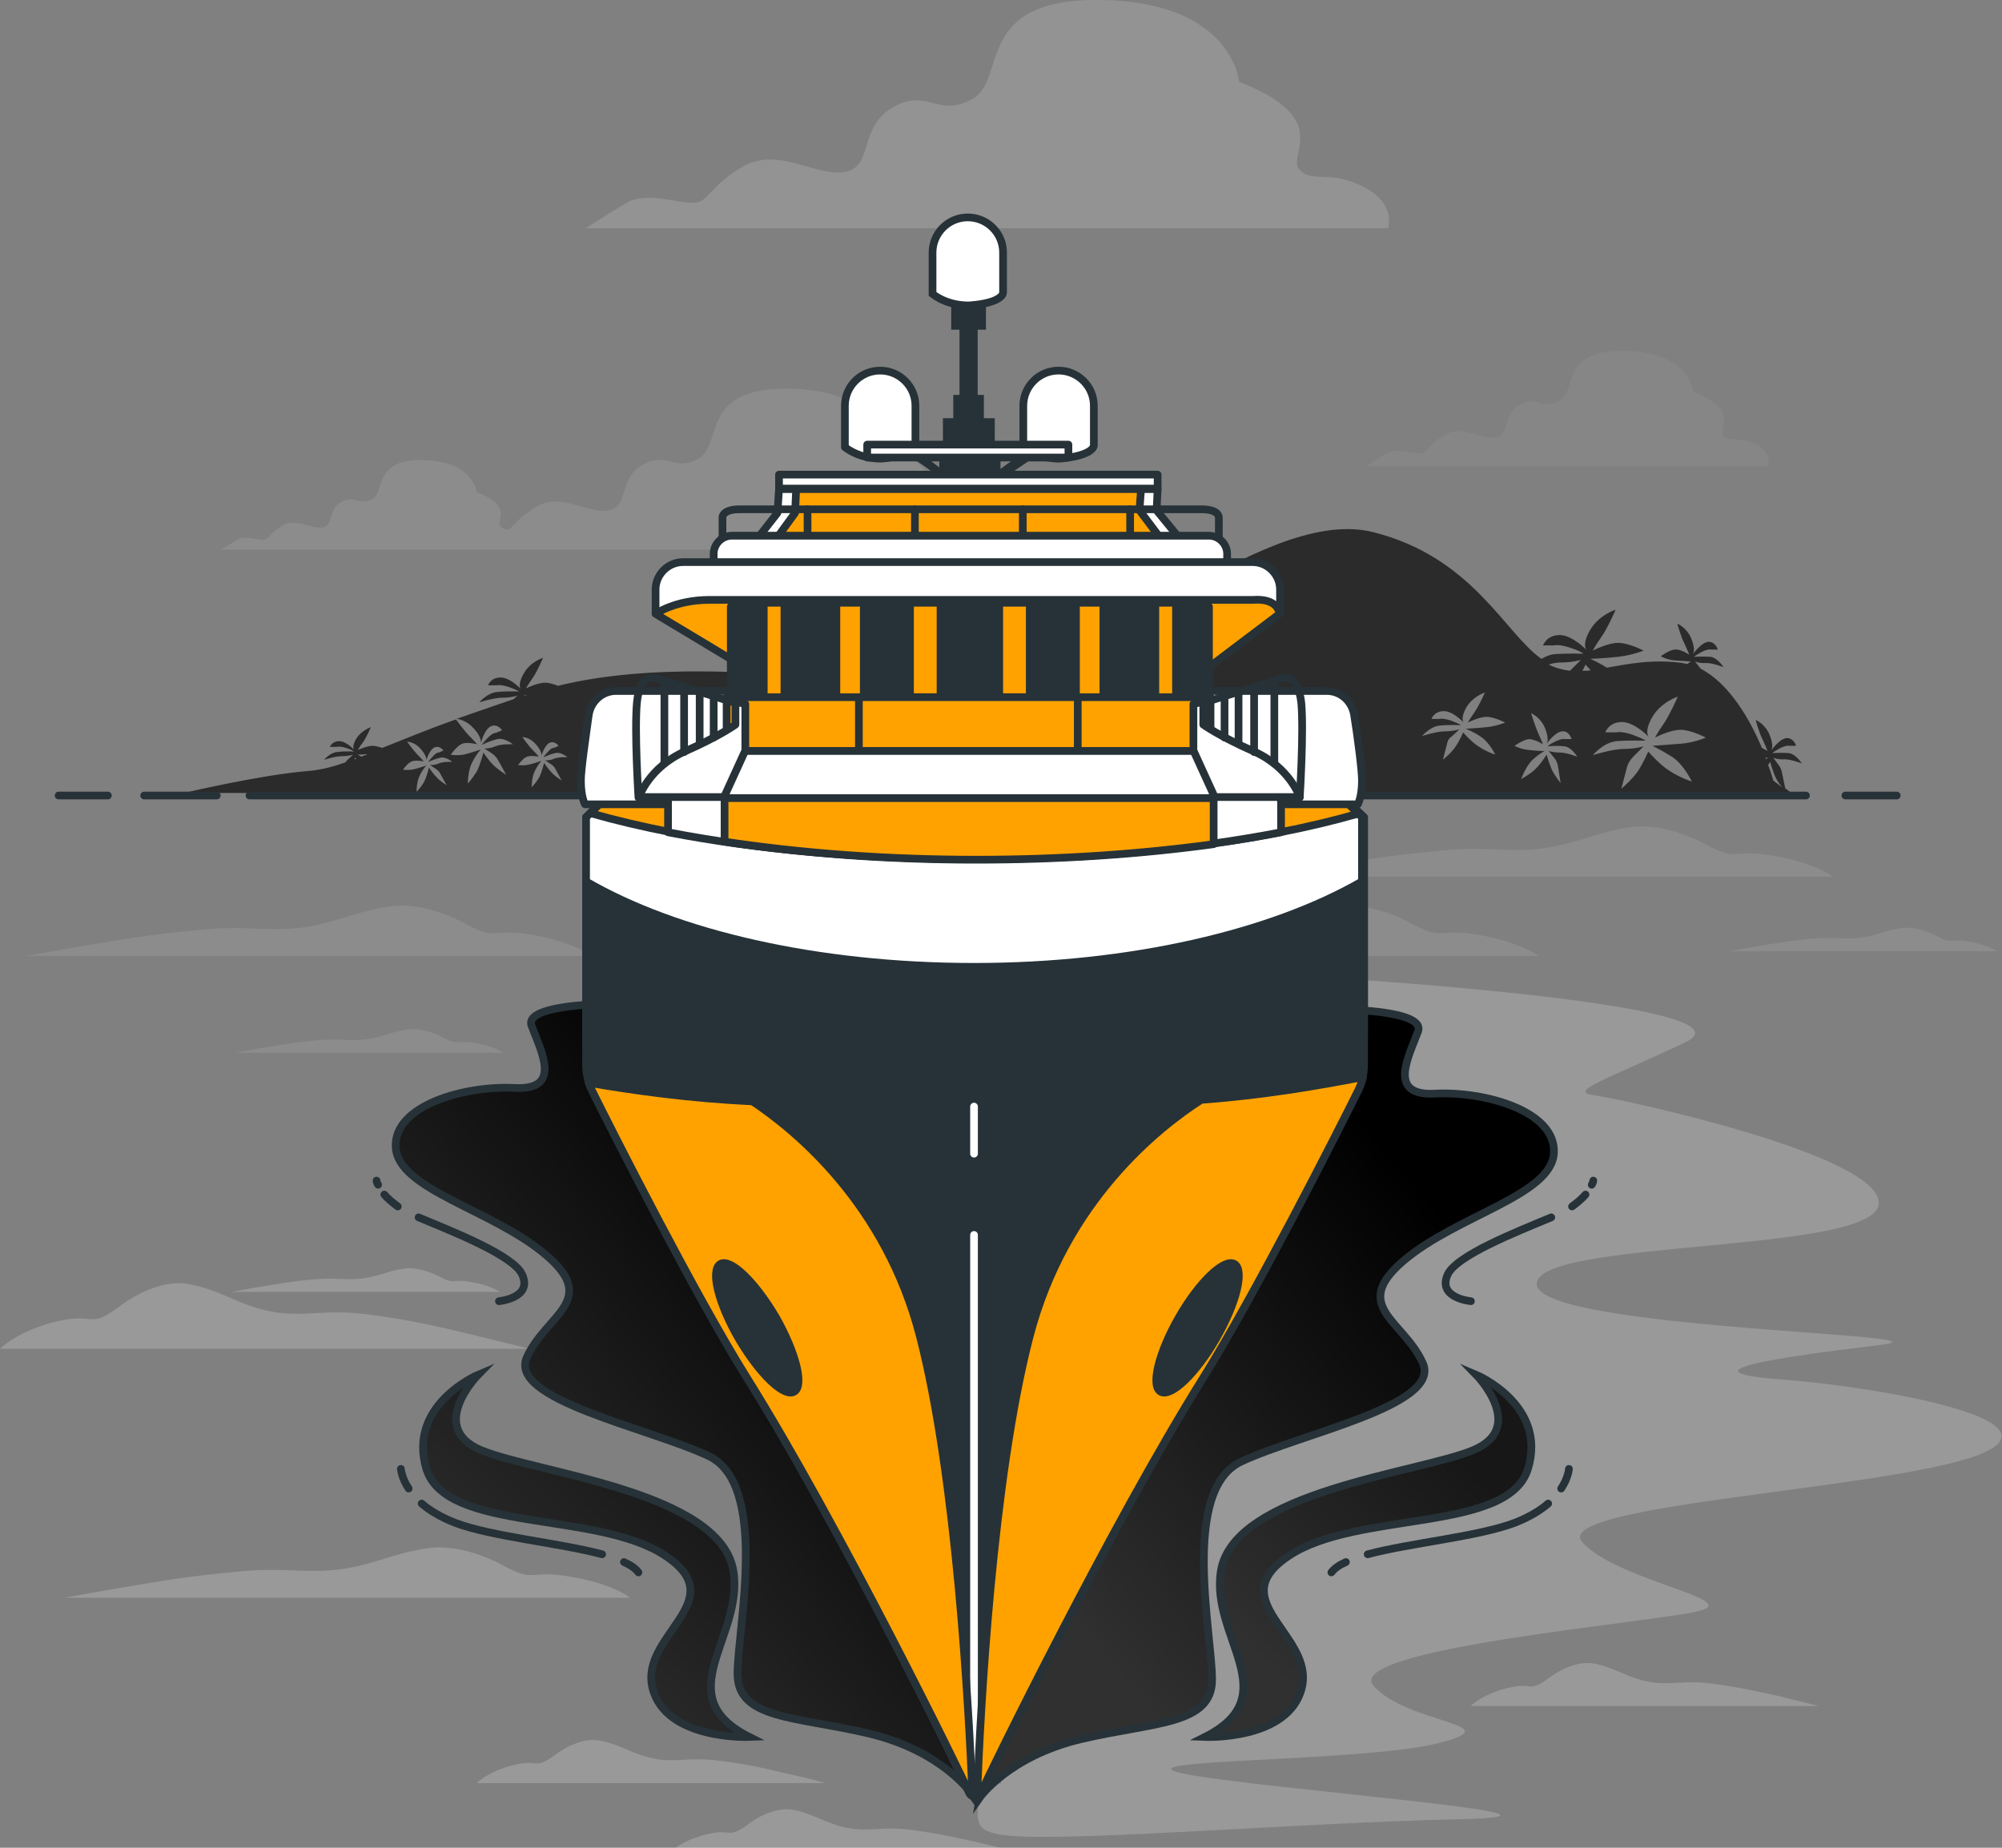 <svg width="260" height="240" viewBox="0 0 260 240" fill="none" xmlns="http://www.w3.org/2000/svg">
<rect x="0" y="0" width="260" height="240" fill="#808080" stroke="none"/>
<g clip-path="url(#clip0)">
<path opacity="0.2" d="M231.171 179.16C217.834 178.151 231.642 176.202 243.969 174.723C256.295 173.244 200.119 172.773 199.58 166.857C199.109 160.941 242.958 162.891 243.969 156.504C244.979 150.118 210.425 142.723 206.989 142.252C203.554 141.781 208.471 140.302 218.844 135.395C229.217 130.487 173.513 127.059 173.513 127.059C173.513 127.059 138.083 125.176 130 128.874V231.664H127.44C126.767 236.235 126.295 237.58 129.663 238.252C136.062 239.529 167.585 236.773 189.274 236.302C210.964 235.832 163.14 232.336 153.777 230.386C144.414 228.437 176.948 228.907 186.782 226.42C196.616 223.933 182.808 223.933 178.43 219.025C173.984 214.118 215.409 210.689 220.798 209.21C226.186 207.731 209.953 205.244 205.508 200.336C201.062 195.428 244.912 193.479 256.767 189.042C268.622 184.538 244.508 180.168 231.171 179.16Z" fill="white"/>
<path opacity="0.1" d="M69.041 121.412C63.585 120.471 64.798 122.353 60.217 119.866C60.217 119.866 55.368 117.109 50.787 117.714C46.207 118.319 43.782 119.866 39.269 120.471C34.689 121.076 31.995 120.134 25.596 120.807C19.197 121.412 15.896 122.017 12.259 122.622C8.622 123.227 3.435 124.168 3.435 124.168H76.855C76.99 124.168 74.497 122.353 69.041 121.412Z" fill="white"/>
<path opacity="0.1" d="M230.161 111.126C224.705 110.185 225.917 112.067 221.337 109.58C221.337 109.58 216.487 106.824 211.907 107.429C207.327 108.034 204.902 109.58 200.389 110.185C195.809 110.79 193.114 109.849 186.715 110.521C180.316 111.126 177.016 111.731 173.379 112.336C169.741 112.941 164.555 113.882 164.555 113.882H237.974C238.042 113.815 235.617 112 230.161 111.126Z" fill="white"/>
<path opacity="0.2" d="M73.959 204.773C68.503 203.832 69.715 205.714 65.135 203.227C65.135 203.227 60.285 200.471 55.705 201.076C51.125 201.681 48.7 203.227 44.187 203.832C39.606 204.437 36.912 203.496 30.513 204.168C24.114 204.773 20.814 205.378 17.176 205.983C13.539 206.588 8.353 207.529 8.353 207.529H81.772C81.84 207.462 79.415 205.647 73.959 204.773Z" fill="white"/>
<path opacity="0.2" d="M60.554 173.176C57.119 172.37 54.021 171.563 48.026 170.756C42.031 169.949 39.471 171.16 35.228 170.353C30.985 169.546 28.694 167.529 24.451 166.79C20.207 165.983 15.627 169.613 15.627 169.613C11.383 172.773 12.528 170.42 7.409 171.63C2.29 172.84 0 175.193 0 175.193H68.772C68.772 175.193 63.922 173.983 60.554 173.176Z" fill="white"/>
<path opacity="0.2" d="M101.642 230.252C99.419 229.714 97.331 229.176 93.425 228.706C89.518 228.168 87.834 228.975 85.005 228.437C82.176 227.899 80.694 226.622 77.933 226.084C75.103 225.546 72.14 227.899 72.14 227.899C69.311 229.983 70.052 228.437 66.751 229.243C63.451 230.05 61.901 231.596 61.901 231.596H107.098C107.098 231.529 103.932 230.722 101.642 230.252Z" fill="white"/>
<path opacity="0.2" d="M118.523 237.702C114.617 237.164 112.933 237.971 110.104 237.433C107.275 236.895 105.793 235.618 103.031 235.08C100.202 234.542 97.238 236.895 97.238 236.895C94.409 238.979 95.15 237.433 91.85 238.24C88.482 239.046 87 240.593 87 240.593H132.197C132.197 240.593 129.031 239.786 126.808 239.248C124.518 238.777 122.43 238.24 118.523 237.702Z" fill="white"/>
<path opacity="0.2" d="M222.523 218.702C218.617 218.164 216.933 218.971 214.104 218.433C211.275 217.895 209.793 216.618 207.031 216.08C204.202 215.542 201.238 217.895 201.238 217.895C198.409 219.979 199.15 218.433 195.85 219.24C192.482 220.046 191 221.593 191 221.593H236.197C236.197 221.593 233.031 220.786 230.808 220.248C228.518 219.777 226.43 219.24 222.523 218.702Z" fill="white"/>
<path opacity="0.1" d="M130 124.168H199.85C199.85 124.168 197.425 122.353 191.969 121.412C186.513 120.471 187.725 122.353 183.145 119.866C183.145 119.866 178.295 117.109 173.715 117.714C169.135 118.319 166.71 119.866 162.197 120.471C157.617 121.076 154.922 120.134 148.523 120.807C142.124 121.412 138.824 122.017 135.187 122.622C133.57 122.891 131.617 123.227 129.933 123.496V124.168H130Z" fill="white"/>
<path opacity="0.1" d="M235.078 121.949C232.047 122.218 230.497 122.554 228.746 122.823C226.995 123.092 224.57 123.563 224.57 123.563H259.326C259.326 123.563 258.181 122.689 255.622 122.286C253.062 121.882 253.601 122.689 251.445 121.546C251.445 121.546 249.155 120.269 247 120.538C244.844 120.807 243.699 121.546 241.544 121.815C239.388 122.084 238.109 121.613 235.078 121.949Z" fill="white"/>
<path opacity="0.2" d="M56.984 165.781C56.984 165.781 54.694 164.504 52.539 164.773C50.383 165.042 49.238 165.781 47.083 166.05C44.928 166.319 43.648 165.916 40.617 166.185C37.586 166.454 36.036 166.79 34.285 167.059C32.534 167.328 30.109 167.798 30.109 167.798H64.865C64.865 167.798 63.72 166.924 61.161 166.521C58.534 166.05 59.14 166.924 56.984 165.781Z" fill="white"/>
<path opacity="0.1" d="M61.632 135.462C59.073 135.059 59.612 135.866 57.456 134.723C57.456 134.723 55.166 133.446 53.011 133.714C50.855 133.983 49.71 134.723 47.555 134.992C45.399 135.261 44.119 134.857 41.088 135.126C38.057 135.395 36.508 135.731 34.757 136C33.005 136.269 30.581 136.74 30.581 136.74H65.337C65.337 136.74 64.192 135.866 61.632 135.462Z" fill="white"/>
<path d="M231.441 100.437C231.373 100.034 231.239 99.697 231.036 99.428L230.296 98.42C230.296 98.42 230.902 98.689 231.777 98.622C232.653 98.622 234 99.16 234 99.16C234 99.16 233.259 97.95 232.316 97.815C231.373 97.748 230.161 97.815 230.161 97.815C230.161 97.815 230.363 97.613 231.239 97.143C232.114 96.74 232.384 96.874 232.384 96.874H233.259C233.259 96.874 232.99 95.865 232.047 95.865C231.104 95.933 230.026 97.479 230.026 97.479C230.026 97.479 230.43 96.941 229.824 95.462C229.218 93.983 228.005 93.513 228.005 93.513C228.005 93.513 228.477 95.26 228.948 96.134C229.353 97.008 229.555 97.546 229.555 97.546C229.555 97.546 229.218 97.344 228.814 97.143C227.332 93.58 224.637 88.807 220.865 86.857L220.125 85.916C220.125 85.916 220.731 86.185 221.606 86.118C222.482 86.118 223.829 86.655 223.829 86.655C223.829 86.655 223.088 85.445 222.145 85.311C221.202 85.244 219.99 85.311 219.99 85.311C219.99 85.311 220.192 85.109 221.068 84.639C221.943 84.235 222.213 84.37 222.213 84.37H223.088C223.088 84.37 222.819 83.361 221.876 83.361C220.933 83.428 219.855 84.975 219.855 84.975C219.855 84.975 220.259 84.437 219.653 82.958C219.047 81.479 217.834 81.008 217.834 81.008C217.834 81.008 218.306 82.756 218.777 83.63C219.182 84.504 219.384 85.042 219.384 85.042C219.384 85.042 218.306 84.302 217.565 84.37C216.824 84.37 215.679 85.244 215.679 85.244C215.679 85.244 216.487 85.714 217.565 85.781C218.575 85.849 219.586 85.916 219.586 85.916C219.586 85.916 219.384 86.05 219.114 86.252C218.912 86.185 218.71 86.185 218.508 86.118C214.534 85.58 211.435 86.252 208.674 86.723C207.394 85.916 206.518 85.58 206.518 85.58C206.518 85.58 208.337 85.513 210.156 85.311C211.974 85.109 213.456 84.504 213.456 84.504C213.456 84.504 211.503 83.496 210.156 83.496C208.808 83.496 206.855 84.504 206.855 84.504C206.855 84.504 207.192 83.832 208 82.689C208.808 81.546 209.819 79.193 209.819 79.193C209.819 79.193 207.663 79.865 206.518 81.815C205.373 83.765 206.047 84.437 206.047 84.437C206.047 84.437 204.228 82.487 202.544 82.487C200.86 82.487 200.389 83.832 200.389 83.832H201.871C201.871 83.832 202.342 83.63 203.824 84.101C205.306 84.571 205.643 84.907 205.643 84.907C205.643 84.907 203.487 84.84 201.803 84.975C201.197 85.042 200.658 85.311 200.187 85.58C195.404 82.219 191.228 72.336 178.296 69.109C164.689 65.748 143.943 85.445 131.347 88.336C119.358 91.092 93.021 84.034 72.477 89.076C71.938 88.874 71.332 88.672 70.793 88.672C69.783 88.672 68.301 89.412 68.301 89.412C68.301 89.412 68.57 88.941 69.176 88.067C69.783 87.193 70.523 85.445 70.523 85.445C70.523 85.445 68.907 85.916 68.031 87.462C67.156 88.941 67.627 89.479 67.627 89.479C67.627 89.479 66.28 88 65 88C63.72 88 63.384 89.008 63.384 89.008H64.529C64.529 89.008 64.933 88.874 66.011 89.21C67.156 89.613 67.425 89.815 67.425 89.815C67.425 89.815 65.808 89.748 64.529 89.882C63.249 90.017 62.239 91.227 62.239 91.227C62.239 91.227 64.124 90.622 65.27 90.622C66.415 90.622 67.223 90.353 67.223 90.353L66.684 90.823C63.855 91.765 61.43 92.639 59.275 93.378C59.544 93.378 60.622 93.58 61.565 94.655C62.643 95.865 62.441 96.538 62.441 96.538C62.441 96.538 62.912 94.655 63.788 94.319C64.663 93.983 65.202 94.857 65.202 94.857L64.394 95.193C64.394 95.193 64.057 95.126 63.384 95.798C62.71 96.471 62.575 96.74 62.575 96.74C62.575 96.74 63.72 96.202 64.596 96C65.539 95.798 66.617 96.672 66.617 96.672C66.617 96.672 65.067 96.605 64.327 96.941C63.518 97.277 62.912 97.21 62.912 97.21L63.922 97.882C64.192 98.084 64.461 98.353 64.663 98.689L65.741 100.639C65.741 100.639 64.663 99.966 64.057 99.361C63.451 98.756 62.777 97.748 62.777 97.748C62.777 97.748 62.373 99.361 61.902 100.235C61.363 101.109 60.757 101.781 60.757 101.781C60.757 101.781 60.757 99.966 61.363 98.958C61.902 97.882 62.441 97.344 62.441 97.344C62.441 97.344 61.498 97.681 60.487 97.95C59.477 98.219 58.534 98.017 58.534 98.017C58.534 98.017 59.342 96.874 60.016 96.605C60.689 96.336 61.969 96.672 61.969 96.672C61.969 96.672 61.632 96.269 60.959 95.597C60.285 94.924 59.342 93.58 59.207 93.445C55.031 94.924 52.068 96.202 49.643 97.143C49.239 97.008 48.767 96.874 48.363 96.874C47.622 96.874 46.477 97.412 46.477 97.412C46.477 97.412 46.679 97.008 47.15 96.403C47.622 95.731 48.161 94.454 48.161 94.454C48.161 94.454 46.948 94.857 46.275 95.933C45.601 97.076 46.005 97.412 46.005 97.412C46.005 97.412 44.995 96.269 44.052 96.269C43.109 96.269 42.84 97.008 42.84 97.008H43.783C43.783 97.008 44.052 96.874 44.928 97.143C45.803 97.412 45.938 97.613 45.938 97.613C45.938 97.613 44.726 97.546 43.783 97.681C42.84 97.748 42.099 98.689 42.099 98.689C42.099 98.689 43.513 98.219 44.389 98.219C45.264 98.219 45.871 98.017 45.871 98.017L45.062 98.756C44.995 98.823 44.928 98.958 44.86 99.025C43.109 99.63 41.627 100.034 39.741 100.168C33.544 100.706 23.912 102.992 23.912 102.992H232.653L231.845 102.387L231.441 100.437ZM47.757 97.95C47.487 98.084 47.218 98.151 46.948 98.286C46.612 98.084 46.41 98.017 46.41 98.017C46.41 98.017 47.016 98.017 47.757 97.95ZM46.14 98.42C46.14 98.42 46.207 98.487 46.275 98.555C46.207 98.555 46.14 98.622 46.005 98.622C46.073 98.487 46.14 98.42 46.14 98.42ZM56.985 99.16C56.378 99.428 55.84 99.361 55.84 99.361L56.648 99.899C56.85 100.034 57.052 100.235 57.187 100.504L57.995 101.983C57.995 101.983 57.119 101.445 56.715 100.975C56.244 100.504 55.705 99.697 55.705 99.697C55.705 99.697 55.435 100.908 55.031 101.647C54.627 102.319 54.088 102.857 54.088 102.857C54.088 102.857 54.088 101.445 54.56 100.639C54.964 99.832 55.368 99.428 55.368 99.428C55.368 99.428 54.627 99.698 53.819 99.899C53.078 100.101 52.337 99.966 52.337 99.966C52.337 99.966 52.943 99.092 53.482 98.891C54.021 98.689 55.031 98.891 55.031 98.891C55.031 98.891 54.762 98.555 54.223 98.017C53.684 97.479 52.876 96.336 52.876 96.336C52.876 96.336 53.886 96.336 54.694 97.344C55.503 98.286 55.368 98.756 55.368 98.756C55.368 98.756 55.772 97.344 56.446 97.076C57.119 96.807 57.591 97.479 57.591 97.479L56.985 97.748C56.985 97.748 56.715 97.681 56.244 98.219C55.705 98.756 55.638 98.958 55.638 98.958C55.638 98.958 56.513 98.555 57.187 98.42C57.86 98.219 58.736 98.958 58.736 98.958C58.736 98.958 57.591 98.891 56.985 99.16ZM68.031 90.286C68.031 90.286 68.166 90.286 68.435 90.286C68.368 90.286 68.233 90.353 68.166 90.353C68.099 90.353 68.031 90.286 68.031 90.286ZM71.938 98.555C71.332 98.823 70.793 98.756 70.793 98.756L71.601 99.294C71.803 99.428 72.005 99.63 72.14 99.899L72.948 101.378C72.948 101.378 72.073 100.84 71.669 100.37C71.197 99.899 70.658 99.092 70.658 99.092C70.658 99.092 70.389 100.302 69.985 101.042C69.581 101.714 69.042 102.252 69.042 102.252C69.042 102.252 69.042 100.84 69.513 100.034C69.917 99.227 70.321 98.823 70.321 98.823C70.321 98.823 69.581 99.092 68.772 99.294C68.031 99.496 67.29 99.361 67.29 99.361C67.29 99.361 67.897 98.487 68.435 98.286C68.974 98.084 69.985 98.286 69.985 98.286C69.985 98.286 69.715 97.95 69.176 97.412C68.638 96.874 67.829 95.731 67.829 95.731C67.829 95.731 68.84 95.731 69.648 96.74C70.456 97.681 70.321 98.151 70.321 98.151C70.321 98.151 70.726 96.74 71.399 96.471C72.073 96.202 72.544 96.874 72.544 96.874L71.938 97.143C71.938 97.143 71.669 97.076 71.197 97.613C70.658 98.151 70.591 98.353 70.591 98.353C70.591 98.353 71.466 97.95 72.14 97.815C72.814 97.613 73.689 98.353 73.689 98.353C73.689 98.353 72.544 98.286 71.938 98.555ZM205.912 86.319C205.912 86.319 206.182 86.655 206.586 87.059C206.249 87.126 205.845 87.126 205.508 87.126C205.777 86.655 205.912 86.319 205.912 86.319ZM202.746 86.05C204.228 86.05 205.306 85.714 205.306 85.714L203.959 87.059C203.959 87.059 203.959 87.059 203.891 87.126C202.948 86.992 202.073 86.79 201.13 86.319C201.736 86.118 202.275 86.05 202.746 86.05ZM192.373 95.731C193.451 96.471 194.192 98.017 194.192 98.017C194.192 98.017 193.114 97.681 192.104 97.008C191.093 96.403 190.016 95.126 190.016 95.126C190.016 95.126 189.544 96.269 189.005 97.008C188.534 97.748 187.389 98.689 187.389 98.689L187.928 96.605C187.995 96.202 188.197 95.865 188.534 95.664L189.544 94.723C189.544 94.723 188.736 94.992 187.658 94.992C186.581 94.992 184.694 95.597 184.694 95.597C184.694 95.597 185.705 94.386 186.917 94.252C188.13 94.118 189.746 94.185 189.746 94.185C189.746 94.185 189.477 93.983 188.399 93.58C187.321 93.244 186.917 93.378 186.917 93.378H185.907C185.907 93.378 186.244 92.37 187.523 92.37C188.736 92.37 190.083 93.849 190.083 93.849C190.083 93.849 189.612 93.378 190.42 91.899C191.296 90.42 192.845 89.95 192.845 89.95C192.845 89.95 192.104 91.63 191.498 92.504C190.891 93.378 190.622 93.849 190.622 93.849C190.622 93.849 192.104 93.109 193.047 93.109C194.057 93.109 195.472 93.849 195.472 93.849C195.472 93.849 194.394 94.319 193.047 94.454C191.7 94.588 190.353 94.655 190.353 94.655C190.353 94.655 191.296 94.992 192.373 95.731ZM201.938 98.555C202.14 98.823 202.275 99.16 202.342 99.563L202.679 101.714C202.679 101.714 201.871 100.706 201.534 99.966C201.197 99.227 200.86 98.017 200.86 98.017C200.86 98.017 199.985 99.428 199.176 100.101C198.368 100.773 197.56 101.176 197.56 101.176C197.56 101.176 198.166 99.496 199.042 98.689C199.917 97.882 200.591 97.546 200.591 97.546C200.591 97.546 199.58 97.546 198.57 97.412C197.56 97.344 196.684 96.874 196.684 96.874C196.684 96.874 197.829 96.067 198.57 96C199.311 96 200.389 96.672 200.389 96.672C200.389 96.672 200.187 96.134 199.783 95.26C199.378 94.386 198.84 92.639 198.84 92.639C198.84 92.639 200.052 93.109 200.658 94.588C201.264 96.067 200.86 96.605 200.86 96.605C200.86 96.605 201.938 95.059 202.881 94.992C203.824 94.924 204.093 96 204.093 96H203.218C203.218 96 202.948 95.865 202.073 96.269C201.197 96.672 200.995 96.941 200.995 96.941C200.995 96.941 202.207 96.807 203.15 96.941C204.093 97.008 204.834 98.286 204.834 98.286C204.834 98.286 203.42 97.748 202.612 97.748C201.736 97.748 201.13 97.546 201.13 97.546L201.938 98.555ZM217.228 98.353C218.71 99.361 219.72 101.513 219.72 101.513C219.72 101.513 218.239 101.042 216.891 100.168C215.544 99.361 214.062 97.613 214.062 97.613C214.062 97.613 213.389 99.16 212.715 100.168C212.042 101.176 210.56 102.454 210.56 102.454L211.301 99.63C211.435 99.16 211.705 98.689 212.109 98.286L213.456 96.941C213.456 96.941 212.378 97.277 210.897 97.277C209.415 97.277 206.855 98.084 206.855 98.084C206.855 98.084 208.202 96.471 209.886 96.269C211.57 96.134 213.726 96.202 213.726 96.202C213.726 96.202 213.389 95.933 211.907 95.395C210.425 94.924 209.954 95.126 209.954 95.126H208.472C208.472 95.126 208.943 93.781 210.627 93.781C212.311 93.781 214.13 95.731 214.13 95.731C214.13 95.731 213.456 95.059 214.601 93.109C215.746 91.16 217.902 90.487 217.902 90.487C217.902 90.487 216.891 92.773 216.083 93.983C215.275 95.126 214.938 95.798 214.938 95.798C214.938 95.798 216.891 94.79 218.239 94.79C219.586 94.79 221.539 95.798 221.539 95.798C221.539 95.798 220.057 96.471 218.239 96.605C216.42 96.74 214.601 96.874 214.601 96.874C214.601 96.874 215.746 97.412 217.228 98.353ZM229.622 98.42C229.622 98.42 229.487 98.487 229.353 98.622C229.353 98.555 229.285 98.487 229.285 98.42C229.487 98.42 229.622 98.42 229.622 98.42ZM229.622 99.361C229.824 99.092 229.891 98.958 229.891 98.958C229.891 98.958 230.228 100.168 230.565 100.908C230.767 101.378 231.171 101.916 231.441 102.252L230.296 101.378C230.296 101.378 230.093 100.571 229.622 99.361Z" fill="#2B2B2B"/>
<path opacity="0.05" d="M227.938 57.681C225.648 56.605 224.638 57.479 223.829 56.605C223.021 55.664 226.119 53.311 219.922 50.891C219.922 50.891 219.518 45.714 211.031 45.58C202.544 45.378 204.834 50.756 202.544 52.033C200.254 53.311 199.648 51.294 197.358 52.571C195.068 53.849 196.145 56.403 194.259 56.807C192.373 57.143 189.948 55.126 187.658 56.471C185.368 57.748 185.368 58.891 184.358 58.891C183.347 58.891 181.259 58.151 180.047 58.891C178.834 59.63 177.353 60.571 177.353 60.571H229.689C229.622 60.437 230.228 58.756 227.938 57.681Z" fill="white"/>
<path opacity="0.1" d="M126.497 67.563C123.332 66.017 121.85 67.294 120.705 66.017C119.56 64.74 123.87 61.378 115.181 58.017C115.181 58.017 114.575 50.756 102.653 50.487C90.731 50.219 93.964 57.748 90.731 59.563C87.565 61.378 86.689 58.555 83.456 60.37C80.29 62.185 81.705 65.815 79.078 66.286C76.451 66.824 72.948 63.933 69.782 65.748C67.425 67.093 66.819 68.235 66.078 68.773C65.674 68.773 65.337 68.706 65 68.37C64.326 67.63 66.751 65.748 61.902 63.933C61.902 63.933 61.565 59.899 54.964 59.765C48.363 59.63 50.114 63.798 48.363 64.807C46.611 65.815 46.073 64.202 44.321 65.21C42.57 66.219 43.378 68.235 41.896 68.504C40.414 68.773 38.529 67.227 36.71 68.235C34.959 69.244 34.959 70.118 34.15 70.118C33.342 70.118 31.725 69.513 30.782 70.118C29.839 70.723 28.694 71.395 28.694 71.395H55.233H69.58H128.788C128.788 71.462 129.663 69.109 126.497 67.563Z" fill="white"/>
<path opacity="0.15" d="M176.948 24.202C172.435 21.983 170.347 23.866 168.731 21.983C167.114 20.168 173.244 15.395 160.917 10.622C160.917 10.622 160.109 0.336 143.202 -9.296e-06C126.296 -0.336 130.876 10.286 126.296 12.84C121.783 15.395 120.503 11.361 115.99 13.916C111.477 16.471 113.498 21.58 109.793 22.319C106.088 23.059 101.171 19.025 96.591 21.58C92.078 24.134 92.078 26.353 89.99 26.353C87.902 26.353 83.793 24.874 81.368 26.353C78.876 27.832 76.047 29.647 76.047 29.647H180.249C180.249 29.714 181.461 26.42 176.948 24.202Z" fill="white"/>
<path d="M239.658 103.328H246.327" stroke="#263238" stroke-miterlimit="10" stroke-linecap="round" stroke-linejoin="round"/>
<path d="M32.399 103.328H234.539" stroke="#263238" stroke-miterlimit="10" stroke-linecap="round" stroke-linejoin="round"/>
<path d="M18.725 103.328H28.155" stroke="#263238" stroke-miterlimit="10" stroke-linecap="round" stroke-linejoin="round"/>
<path d="M7.611 103.328H14.01" stroke="#263238" stroke-miterlimit="10" stroke-linecap="round" stroke-linejoin="round"/>
<path d="M125.958 232.74C125.958 232.74 122.186 227.362 112.756 225.143C103.326 222.925 95.782 223.328 95.782 217.412C95.782 211.496 99.891 192.807 92.01 189.11C84.129 185.412 65.875 181.782 68.435 176.269C70.927 170.757 77.865 168.941 70.927 163.026C63.989 157.11 51.73 154.555 51.394 149.042C51.057 143.53 60.487 140.975 66.818 141.311C73.083 141.647 70.254 136.538 69.041 133.244C67.761 129.95 82.917 130.286 84.803 130.286C86.621 130.219 123.062 216.807 125.958 232.74Z" fill="url(#paint0_linear)" stroke="#263238" stroke-miterlimit="10"/>
<path d="M127.238 233.479C127.238 233.479 131.01 228.101 140.44 225.882C149.87 223.664 157.414 224.067 157.414 218.151C157.414 212.235 153.306 193.546 161.186 189.849C169.067 186.151 187.321 182.521 184.762 177.008C182.269 171.496 175.332 169.681 182.269 163.765C189.207 157.849 201.466 155.294 201.803 149.782C202.14 144.269 192.71 141.714 186.378 142.05C180.114 142.387 182.943 137.277 184.155 133.983C185.435 130.689 170.28 131.025 168.394 131.025C166.508 130.958 130.067 217.546 127.238 233.479Z" fill="url(#paint1_linear)" stroke="#263238" stroke-miterlimit="10"/>
<path d="M97.331 225.614C97.331 225.614 86.419 226.084 84.735 219.227C83.052 212.37 95.243 207.933 86.419 202.084C77.596 196.168 57.927 199.126 55.367 190.79C52.875 182.454 62.103 178.555 62.103 178.555C62.103 178.555 55.368 185.412 62.507 188.37C69.647 191.328 93.559 193.748 95.243 204.034C96.658 212.639 86.621 220.235 97.331 225.614Z" fill="url(#paint2_linear)" stroke="#263238" stroke-miterlimit="10"/>
<path d="M156.471 225.614C156.471 225.614 167.383 226.084 169.067 219.227C170.751 212.37 158.559 207.933 167.383 202.084C176.207 196.168 195.875 199.126 198.435 190.79C200.995 182.454 191.699 178.555 191.699 178.555C191.699 178.555 198.435 185.412 191.295 188.37C184.155 191.328 160.243 193.748 158.559 204.034C157.145 212.639 167.181 220.235 156.471 225.614Z" fill="url(#paint3_linear)" stroke="#263238" stroke-miterlimit="10"/>
<path d="M81.031 202.891C81.906 203.294 82.513 203.698 82.917 204.236" stroke="#263238" stroke-miterlimit="10" stroke-linecap="round" stroke-linejoin="round"/>
<path d="M54.761 195.294C55.772 196.168 57.186 197.042 59.072 197.782C63.855 199.597 72.678 200.404 78.202 201.883" stroke="#263238" stroke-miterlimit="10" stroke-linecap="round" stroke-linejoin="round"/>
<path d="M52.067 190.79C52.067 190.79 52.134 191.933 53.077 193.345" stroke="#263238" stroke-miterlimit="10" stroke-linecap="round" stroke-linejoin="round"/>
<path d="M54.357 158.118C58.87 160 66.751 163.092 67.829 165.58C69.176 168.605 64.798 169.008 64.798 169.008" stroke="#263238" stroke-miterlimit="10" stroke-linecap="round" stroke-linejoin="round"/>
<path d="M49.912 155.16C50.316 155.63 50.922 156.168 51.663 156.706" stroke="#263238" stroke-miterlimit="10" stroke-linecap="round" stroke-linejoin="round"/>
<path d="M48.901 153.345C48.901 153.345 48.901 153.546 49.103 153.883" stroke="#263238" stroke-miterlimit="10" stroke-linecap="round" stroke-linejoin="round"/>
<path d="M174.793 202.891C173.917 203.294 173.311 203.698 172.907 204.236" stroke="#263238" stroke-miterlimit="10" stroke-linecap="round" stroke-linejoin="round"/>
<path d="M201.062 195.294C200.052 196.168 198.637 197.042 196.751 197.782C191.969 199.597 183.145 200.404 177.622 201.883" stroke="#263238" stroke-miterlimit="10" stroke-linecap="round" stroke-linejoin="round"/>
<path d="M203.756 190.79C203.756 190.79 203.689 191.933 202.746 193.345" stroke="#263238" stroke-miterlimit="10" stroke-linecap="round" stroke-linejoin="round"/>
<path d="M201.466 158.118C196.953 160 189.072 163.092 187.995 165.58C186.648 168.605 191.026 169.008 191.026 169.008" stroke="#263238" stroke-miterlimit="10" stroke-linecap="round" stroke-linejoin="round"/>
<path d="M205.912 155.16C205.508 155.63 204.902 156.168 204.161 156.706" stroke="#263238" stroke-miterlimit="10" stroke-linecap="round" stroke-linejoin="round"/>
<path d="M206.922 153.345C206.922 153.345 206.922 153.546 206.72 153.883" stroke="#263238" stroke-miterlimit="10" stroke-linecap="round" stroke-linejoin="round"/>
<path d="M173.041 102.319H127.373H126.632H125.891H80.155L76.114 106.151V134.588C76.114 135.731 76.383 136.807 76.855 137.815C79.549 143.261 90.326 168.202 96.927 178.756C109.052 198.118 124.948 230.655 125.824 232.672C125.958 233.076 126.295 233.277 126.632 233.345C126.969 233.277 127.238 233.008 127.44 232.672C128.316 230.655 144.212 198.118 156.337 178.756C162.87 168.269 173.715 143.261 176.409 137.815C176.881 136.807 177.15 135.731 177.15 134.588V106.151L173.041 102.319Z" fill="white" stroke="#263238" stroke-miterlimit="10" stroke-linecap="round" stroke-linejoin="round"/>
<path d="M173.041 102.319H127.373H126.632H125.891H80.155L76.114 106.151V138.353C76.114 139.496 76.383 140.571 76.855 141.58C79.549 147.025 90.326 168.269 96.927 178.824C109.052 198.185 124.948 230.723 125.824 232.74C125.958 233.143 126.295 233.345 126.632 233.412C126.969 233.345 127.238 233.076 127.44 232.74C128.316 230.723 144.212 198.185 156.337 178.824C162.87 168.336 173.715 147.025 176.409 141.58C176.881 140.571 177.15 139.496 177.15 138.353V106.151L173.041 102.319Z" fill="#263238" stroke="#263238" stroke-miterlimit="10" stroke-linecap="round" stroke-linejoin="round"/>
<path d="M126.497 149.849V143.731" stroke="white" stroke-miterlimit="10" stroke-linecap="round" stroke-linejoin="round"/>
<path d="M126.497 232.739V160.403" stroke="white" stroke-miterlimit="10" stroke-linecap="round" stroke-linejoin="round"/>
<path d="M119.492 173.647C115.047 156.303 103.259 146.756 97.736 143.059C89.383 142.655 82.311 141.647 76.451 140.639C76.585 140.975 76.653 141.311 76.855 141.58C79.549 147.025 90.326 168.269 96.927 178.824C109.052 198.185 124.948 230.723 125.824 232.74C125.958 233.143 126.295 233.345 126.632 233.412C126.497 233.412 126.43 233.345 126.295 233.277C125.824 221.849 124.207 192 119.492 173.647ZM103.124 180.773C101.777 181.513 98.611 178.42 95.917 173.849C93.29 169.277 92.212 164.975 93.559 164.168C94.907 163.429 98.072 166.521 100.767 171.092C103.394 175.731 104.471 180.034 103.124 180.773Z" fill="#FFA200" stroke="#263238" stroke-miterlimit="10" stroke-linecap="round" stroke-linejoin="round"/>
<path d="M156 142.857C150.544 146.353 138.285 155.967 133.704 173.647C128.922 192.067 127.305 221.983 126.901 233.345C126.834 233.412 126.767 233.412 126.632 233.412C126.969 233.345 127.238 233.076 127.44 232.74C128.316 230.723 144.212 198.185 156.337 178.824C162.87 168.336 173.715 147.025 176.409 141.58C176.678 141.042 176.881 140.437 177.015 139.899C171.088 141.042 164.15 142.252 156 142.857ZM157.953 173.849C155.326 178.42 152.093 181.513 150.746 180.773C149.399 180.034 150.476 175.664 153.103 171.093C155.73 166.521 158.963 163.429 160.311 164.168C161.658 164.975 160.58 169.278 157.953 173.849Z" fill="#FFA200" stroke="#263238" stroke-miterlimit="10" stroke-linecap="round" stroke-linejoin="round"/>
<path d="M127.171 102.319H125.891H80.155L76.114 106.151V114.487C87.767 121.277 106.021 125.58 126.497 125.58C146.974 125.58 165.228 121.21 176.881 114.487V106.151L172.839 102.319H127.171Z" fill="white" stroke="#263238" stroke-miterlimit="10" stroke-linecap="round" stroke-linejoin="round"/>
<path d="M125.958 39.664C125.958 39.664 123.331 39.866 121.108 38.185V32.807C121.108 30.319 123.129 28.235 125.689 28.235C128.181 28.235 130.269 30.252 130.269 32.807V37.983C130.269 38.05 130.269 39.328 125.958 39.664Z" fill="white" stroke="#263238" stroke-miterlimit="10"/>
<path d="M118.145 59.227L121.782 61.781H130.808L135.052 58.891H132.694L129.933 60.907V59.025H121.984V60.706L119.762 59.025L118.145 59.227Z" fill="#263238"/>
<path d="M114.575 59.563C114.575 59.563 111.948 59.764 109.725 58.084V52.706C109.725 50.218 111.746 48.134 114.305 48.134C116.798 48.134 118.886 50.151 118.886 52.706V57.882C118.818 57.882 118.818 59.16 114.575 59.563Z" fill="white" stroke="#263238" stroke-miterlimit="10" stroke-linecap="round" stroke-linejoin="round"/>
<path d="M137.746 59.563C137.746 59.563 135.119 59.764 132.896 58.084V52.706C132.896 50.218 134.917 48.134 137.476 48.134C139.969 48.134 142.057 50.151 142.057 52.706V57.882C142.057 57.882 142.057 59.16 137.746 59.563Z" fill="white" stroke="#263238" stroke-miterlimit="10" stroke-linecap="round" stroke-linejoin="round"/>
<path d="M127.777 54.319V51.294H126.969V42.823H128.046V39.328H126.969H124.611H123.533V42.823H124.611V51.294H123.803V54.319H122.456V57.815H129.191V54.319H127.777Z" fill="#263238"/>
<path d="M138.756 57.748H112.622V59.429H138.756V57.748Z" fill="white" stroke="#263238" stroke-miterlimit="10" stroke-linecap="round" stroke-linejoin="round"/>
<path d="M126.699 111.596C146.031 111.596 163.544 109.378 176.409 105.681L172.839 102.252H127.171H125.891H80.155L76.653 105.613C89.585 109.311 107.233 111.596 126.699 111.596Z" fill="#FFA200" stroke="#263238" stroke-miterlimit="10" stroke-linecap="round" stroke-linejoin="round"/>
<path d="M175.87 92.908C175.601 91.093 174.119 89.748 172.301 89.748H152.161H126.161H100.161H80.021C78.202 89.748 76.72 91.093 76.451 92.908C76.047 95.866 75.44 99.966 75.44 101.378C75.44 103.597 75.979 104.471 75.979 104.471H126.161H176.342C176.342 104.471 176.881 103.53 176.881 101.378C176.881 100.034 176.342 95.866 175.87 92.908Z" fill="white" stroke="#263238" stroke-miterlimit="10" stroke-linecap="round" stroke-linejoin="round"/>
<path d="M150.342 61.647H101.171V63.462H150.342V61.647Z" fill="white" stroke="#263238" stroke-miterlimit="10" stroke-linecap="round" stroke-linejoin="round"/>
<path d="M101.171 63.529L100.969 66.622L98.073 70.319H100.834H153.508L150.207 66.286L150.342 63.529H101.171Z" fill="white" stroke="#263238" stroke-miterlimit="10" stroke-linecap="round" stroke-linejoin="round"/>
<path d="M103.394 63.529L103.259 66.622L100.565 70.319H103.057H151.016L147.985 66.286L148.187 63.529H103.394Z" fill="#FFA200" stroke="#263238" stroke-miterlimit="10" stroke-linecap="round" stroke-linejoin="round"/>
<path d="M159.368 74.757H92.684V71.933C92.684 70.656 93.762 69.58 95.042 69.58H157.01C158.29 69.58 159.368 70.656 159.368 71.933V74.757Z" fill="white" stroke="#263238" stroke-miterlimit="10" stroke-linecap="round" stroke-linejoin="round"/>
<path d="M166.238 79.664H85.14V76.571C85.14 74.622 86.756 73.008 88.71 73.008H162.668C164.622 73.008 166.238 74.622 166.238 76.571V79.664Z" fill="white" stroke="#263238" stroke-miterlimit="10" stroke-linecap="round" stroke-linejoin="round"/>
<path d="M125.15 89.815H101.912L85.14 79.731C85.14 79.731 87.699 77.916 92.145 77.916C96.59 77.916 162.87 77.916 162.87 77.916C162.87 77.916 165.834 77.58 166.171 79.731L152.565 90.017L125.15 89.815Z" fill="#FFA200" stroke="#263238" stroke-miterlimit="10" stroke-linecap="round" stroke-linejoin="round"/>
<path d="M157.01 78.79H94.907V91.294H157.01V78.79Z" fill="#263238" stroke="#263238" stroke-miterlimit="10" stroke-linecap="round" stroke-linejoin="round"/>
<path d="M101.373 78.79H99.689V91.294H101.373V78.79Z" fill="#FFA200"/>
<path d="M152.228 78.79H150.544V91.294H152.228V78.79Z" fill="#FFA200"/>
<path d="M142.798 78.79H140.238V91.294H142.798V78.79Z" fill="#FFA200"/>
<path d="M111.679 78.79H109.119V91.294H111.679V78.79Z" fill="#FFA200"/>
<path d="M121.647 78.79H118.684V91.294H121.647V78.79Z" fill="#FFA200"/>
<path d="M133.233 78.79H130.269V91.294H133.233V78.79Z" fill="#FFA200"/>
<path d="M157.212 90.555H94.368V97.546H157.212V90.555Z" fill="#FFA200" stroke="#263238" stroke-miterlimit="10" stroke-linecap="round" stroke-linejoin="round"/>
<path d="M139.969 90.555H111.544V97.546H139.969V90.555Z" fill="#FFA200" stroke="#263238" stroke-miterlimit="10" stroke-linecap="round" stroke-linejoin="round"/>
<path d="M126.699 111.597C141.383 111.597 154.99 110.319 166.373 108.101V103.798L157.145 97.546H94.3L86.756 103.462V108.101C98.207 110.319 111.948 111.597 126.699 111.597Z" fill="white" stroke="#263238" stroke-miterlimit="10" stroke-linecap="round" stroke-linejoin="round"/>
<path d="M96.793 91.429V97.48L94.031 103.53H82.985C82.985 103.53 84.265 99.698 88.912 97.614C93.493 95.597 95.513 94.118 95.513 94.118V91.16L96.793 91.429Z" fill="white" stroke="#263238" stroke-miterlimit="10" stroke-linecap="round" stroke-linejoin="round"/>
<path d="M82.917 103.597C82.917 103.597 82.378 94.925 82.715 91.294C83.052 87.597 84.938 88 84.938 88L95.446 91.294" stroke="#263238" stroke-miterlimit="10" stroke-linecap="round" stroke-linejoin="round"/>
<path d="M86.285 88.538V99.16" stroke="#263238" stroke-miterlimit="10" stroke-linecap="round" stroke-linejoin="round"/>
<path d="M88.845 89.277V97.681" stroke="#263238" stroke-miterlimit="10" stroke-linecap="round" stroke-linejoin="round"/>
<path d="M90.866 89.815V96.404" stroke="#263238" stroke-miterlimit="10" stroke-linecap="round" stroke-linejoin="round"/>
<path d="M92.684 90.555V95.798" stroke="#263238" stroke-miterlimit="10" stroke-linecap="round" stroke-linejoin="round"/>
<path d="M154.99 91.429V97.48L157.751 103.53H168.798C168.798 103.53 167.518 99.698 162.871 97.614C158.29 95.597 156.27 94.118 156.27 94.118V91.16L154.99 91.429Z" fill="white" stroke="#263238" stroke-miterlimit="10" stroke-linecap="round" stroke-linejoin="round"/>
<path d="M156.27 91.294L166.777 88C166.777 88 168.596 87.664 169 91.294C169.337 94.992 168.798 103.597 168.798 103.597" stroke="#263238" stroke-miterlimit="10" stroke-linecap="round" stroke-linejoin="round"/>
<path d="M165.498 88.538V99.16" stroke="#263238" stroke-miterlimit="10" stroke-linecap="round" stroke-linejoin="round"/>
<path d="M162.871 89.278V97.681" stroke="#263238" stroke-miterlimit="10" stroke-linecap="round" stroke-linejoin="round"/>
<path d="M160.85 89.815V96.404" stroke="#263238" stroke-miterlimit="10" stroke-linecap="round" stroke-linejoin="round"/>
<path d="M159.031 90.555V95.799" stroke="#263238" stroke-miterlimit="10" stroke-linecap="round" stroke-linejoin="round"/>
<path d="M94.031 109.311C103.865 110.79 114.979 111.664 126.767 111.664C137.814 111.664 148.254 110.925 157.617 109.647V103.664H94.099V109.311H94.031Z" fill="#FFA200" stroke="#263238" stroke-miterlimit="10" stroke-linecap="round" stroke-linejoin="round"/>
<path d="M158.29 69.849V67.16C158.29 67.16 158.29 66.151 156.067 66.151C153.845 66.151 98.275 66.151 96.052 66.151C93.829 66.151 93.829 67.16 93.829 67.16V69.849" stroke="#263238" stroke-miterlimit="10" stroke-linecap="round" stroke-linejoin="round"/>
<path d="M104.876 66.151V69.311" stroke="#263238" stroke-miterlimit="10" stroke-linecap="round" stroke-linejoin="round"/>
<path d="M118.819 66.151V69.311" stroke="#263238" stroke-miterlimit="10" stroke-linecap="round" stroke-linejoin="round"/>
<path d="M132.829 66.151V69.311" stroke="#263238" stroke-miterlimit="10" stroke-linecap="round" stroke-linejoin="round"/>
<path d="M146.772 66.151V69.311" stroke="#263238" stroke-miterlimit="10" stroke-linecap="round" stroke-linejoin="round"/>
</g>
<defs>
<linearGradient id="paint0_linear" x1="88.671" y1="130.276" x2="34.555" y2="177.154" gradientUnits="userSpaceOnUse">
<stop/>
<stop offset="1" stop-color="#303030"/>
</linearGradient>
<linearGradient id="paint1_linear" x1="164.525" y1="131.016" x2="110.409" y2="177.893" gradientUnits="userSpaceOnUse">
<stop/>
<stop offset="1" stop-color="#303030"/>
</linearGradient>
<linearGradient id="paint2_linear" x1="76.136" y1="178.555" x2="51.082" y2="205.412" gradientUnits="userSpaceOnUse">
<stop stop-color="#171717"/>
<stop offset="1" stop-color="#303030"/>
</linearGradient>
<linearGradient id="paint3_linear" x1="177.676" y1="178.555" x2="152.623" y2="205.423" gradientUnits="userSpaceOnUse">
<stop stop-color="#171717"/>
<stop offset="1" stop-color="#303030"/>
</linearGradient>
<clipPath id="clip0">
<rect width="260" height="240" fill="white"/>
</clipPath>
</defs>
</svg>
